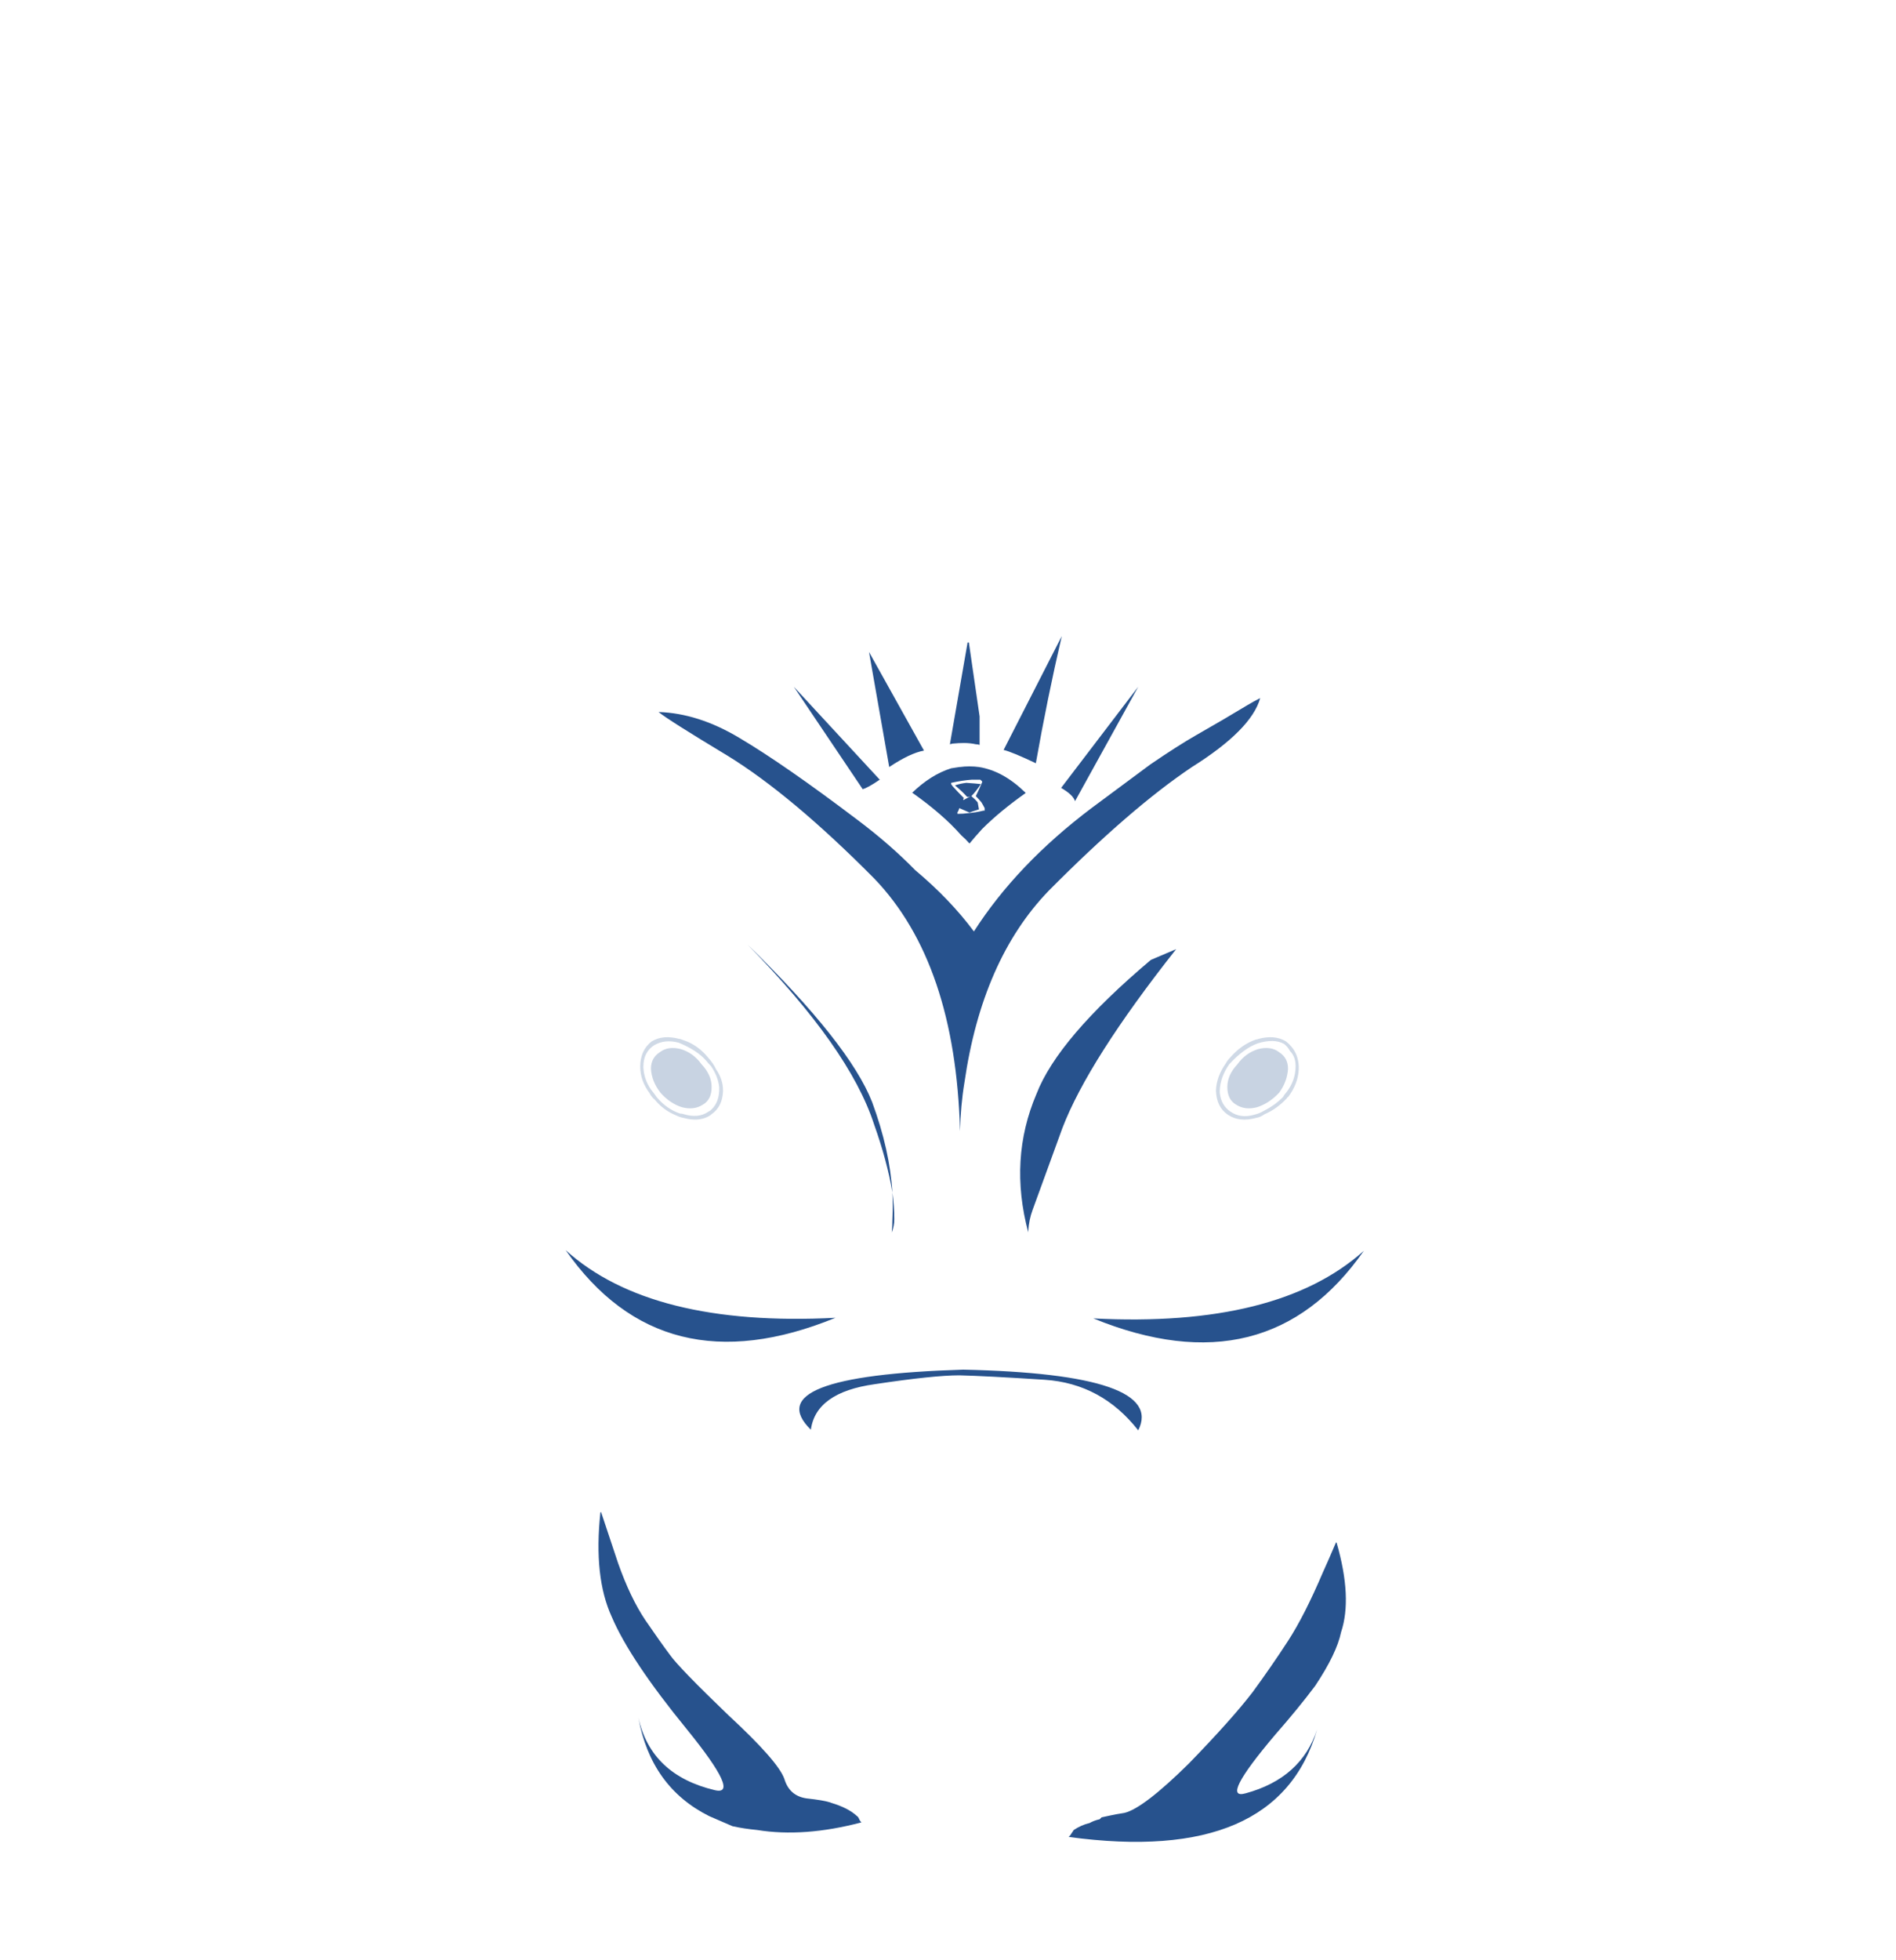 
<svg xmlns="http://www.w3.org/2000/svg" version="1.1" xmlns:xlink="http://www.w3.org/1999/xlink" preserveAspectRatio="none" x="0px" y="0px" width="150px" height="155px" viewBox="0 0 150 155">
<defs>
<g id="Layer1_0_FILL">
<path fill="#27528D" stroke="none" d="
M 44.75 98.85
Q 52.4 109.8 66.1 104.2 51.5 104.95 44.75 98.85
M 70.6 94.3
Q 70.4 90.95 69 87.15 67.2 82.55 59.15 74.7 67.2 82.9 69.15 88.9 70.2 91.85 70.6 94.3
M 70.6 96.45
Q 70.6 96.95 70.55 97.45 70.75 96.95 70.75 96.4 70.75 95.4 70.6 94.3 70.65 95.4 70.6 96.45
M 69.6 61.65
L 62.8 54.3 68.25 62.4
Q 68.65 62.3 69.6 61.65
M 64.15 113.05
Q 64.55 110.1 69.2 109.45 73.85 108.75 75.9 108.75 78 108.8 82.65 109.1 87.15 109.4 90.05 113.1 92.3 108.65 76.2 108.3 59.8 108.8 64.15 113.05
M 68.75 51.55
L 70.35 60.65
Q 72 59.55 73.1 59.35
L 68.75 51.55
M 105.75 122
L 105.7 121.95
Q 105.15 123.25 104.65 124.35 103.2 127.75 101.9 129.75 100.6 131.75 99.1 133.8 97.45 135.95 94.05 139.45 90.45 143 88.95 143.35 88.3 143.45 87.85 143.55 87.4 143.65 87.15 143.7 87.1 143.75 87 143.85 86.55 143.95 86.2 144.15 85.55 144.3 84.95 144.7 84.85 144.85 84.75 145 84.7 145.1 84.6 145.2
L 84.55 145.25
Q 101.1 147.5 104.2 136.75 102.95 140.6 98.55 141.8 96.45 142.4 100.9 137.15 102.7 135.1 104.05 133.3 105.75 130.75 106.1 129.05 107 126.35 105.75 122
M 107.9 98.9
Q 101.1 105 86.5 104.25 100.25 109.85 107.9 98.9
M 91.05 75.9
Q 83.7 82.1 82 86.5 79.8 91.65 81.35 97.45
L 81.35 97.35
Q 81.4 96.45 81.7 95.65 82.6 93.2 84.05 89.2 86.1 83.85 93.05 75.05 92 75.5 91.05 75.9
M 83.95 62.3
Q 84.9 62.85 85.05 63.35
L 90.05 54.3 83.95 62.3
M 91 60.45
Q 88.9 62 86.35 63.9 80.45 68.35 77.05 73.65 75.15 71.1 72.4 68.8 70.4 66.75 67.8 64.8 62.05 60.45 58.5 58.35 55.25 56.4 52.1 56.3 52.9 56.95 57.55 59.75 62.6 62.85 69.15 69.45 75.6 76.15 75.95 89.45 76 87.4 76.3 85.6 77.7 75.9 82.95 70.45 89.45 63.9 94.3 60.65 99 57.7 99.7 55.2 99.2 55.45 98.7 55.75 96.8 56.9 94.6 58.15 93.2 58.95 91 60.45
M 81.95 60.35
Q 82.85 55.25 84 50.3
L 79.4 59.3
Q 80.05 59.45 81.95 60.35
M 81.15 62.7
L 81.1 62.65
Q 79.35 60.95 77.45 60.65 77.1 60.6 76.7 60.6
L 76.65 60.6
Q 76.3 60.6 75.95 60.65
L 75.9 60.65
Q 75.55 60.7 75.25 60.75 73.65 61.25 72.15 62.7
L 72.2 62.7
Q 74.6 64.4 76.05 66.05 76.4 66.35 76.7 66.7 77.15 66.15 77.7 65.55 79.1 64.15 81.15 62.7
M 76.9 61.65
Q 77.4 61.65 77.55 61.65 77.75 61.8 77.7 61.85 77.5 62.35 77.2 62.95 77.45 63.2 77.65 63.45 77.8 63.7 77.9 63.9 77.9 64.05 77.9 64.1 77.85 64.1 77.8 64.1 77.2 64.25 76.55 64.3 76.2 64.35 75.85 64.35 75.8 64.35 75.75 64.35 75.75 64.3 75.75 64.25
L 75.75 64.2
Q 75.8 64.2 75.8 64.15 75.85 64.05 75.9 63.9 76.35 64.1 76.7 64.25 76.95 64.15 77.45 64 77.4 63.75 77.35 63.45 77.15 63.2 76.85 62.95 77.2 62.6 77.6 62 77.2 61.95 76.45 61.9 76 61.95 75.55 62.1 76.15 62.6 76.5 63 76.589 63.045 76.8 62.95 76.632 63.038 76.25 63.25
L 76.2 63.25
Q 76.2 63.2 76.25 63.1 75.8 62.65 75.35 62.15
L 75.25 62
Q 75.25 61.95 75.25 61.9 76.15 61.7 76.9 61.65
M 75.35 58.8
Q 75.85 58.75 76.25 58.75 76.75 58.75 77.2 58.85 77.35 58.85 77.5 58.9 77.5 57.8 77.5 56.65
L 76.65 50.8 76.55 50.8 75.15 58.85 75.35 58.8
M 47.55 119.55
L 47.5 119.6
Q 46.95 124.7 48.4 127.85 49.85 131.25 54.35 136.75 58.65 142.05 56.55 141.55 51.5 140.35 50.5 135.8 51.5 141.3 56.1 143.6 56.9 143.95 57.95 144.4 58.85 144.6 59.9 144.7 63.6 145.3 68.15 144.1 68.05 144 68 143.9 67.9 143.65 67.8 143.6 67.1 142.95 65.75 142.55 65.65 142.5 65.6 142.5 65.15 142.35 63.8 142.2 62.45 142 62.05 140.65 61.55 139.25 57.6 135.6 53.7 131.85 53 130.85 52.25 129.85 51.05 128.1 49.85 126.3 48.9 123.6 48 120.9 47.55 119.55 Z"/>

<path fill="#40689C" fill-opacity="0.251" stroke="none" d="
M 53.8 82.15
L 53.75 82.15
Q 52.45 81.8 51.55 82.35 50.65 83.05 50.65 84.35 50.65 85.45 51.4 86.45 51.55 86.75 51.8 86.95 52.5 87.8 53.5 88.2 53.8 88.35 54.1 88.4 55.2 88.7 56 88.3 56.2 88.2 56.3 88.1 57.15 87.5 57.2 86.3 57.2 86.25 57.2 86.2 57.2 85.35 56.65 84.55 56.45 84.1 56 83.6 55.3 82.75 54.35 82.35 54.05 82.25 53.8 82.15
M 51.5 86.15
Q 50.95 85.35 50.9 84.4
L 50.9 84.35
Q 50.9 83.2 51.75 82.65 52.6 82.15 53.7 82.45 55.15 83.05 55.85 83.85 56.05 84.1 56.25 84.3 56.8 85.1 56.9 85.95 56.9 86.1 56.9 86.25 56.85 87.3 56.15 87.85 56.1 87.85 56.05 87.9 55.25 88.45 54.1 88.1 53.95 88.05 53.8 88.05 52.75 87.7 51.95 86.75 51.75 86.45 51.5 86.15
M 99.55 82.15
Q 99.45 82.2 99.35 82.2 98.2 82.6 97.3 83.65 97.1 83.85 97 84.05 96.25 85.1 96.2 86.2
L 96.2 86.25
Q 96.25 87.55 97.15 88.15 98.05 88.75 99.35 88.4 99.7 88.35 100.05 88.1 101 87.7 101.8 86.85 101.85 86.75 101.9 86.75 102.7 85.7 102.75 84.55 102.75 84.45 102.75 84.3 102.7 83.4 102.2 82.8 102 82.55 101.75 82.35 100.85 81.8 99.55 82.15
M 96.5 86.2
Q 96.55 85.15 97.25 84.15 98.4 82.9 99.5 82.5 100.8 82.1 101.6 82.55 101.9 82.8 102.05 83.1 102.5 83.55 102.5 84.3 102.5 85.45 101.75 86.4 101.6 86.55 101.5 86.75 100.85 87.4 100.05 87.8 99.65 88.05 99.2 88.15 98.15 88.45 97.35 87.9 96.6 87.4 96.5 86.4
L 96.5 86.2 Z"/>

<path fill="#27528D" fill-opacity="0.251" stroke="none" d="
M 51.5 84.5
Q 51.55 85.5 52.25 86.4 53 87.25 53.95 87.55 54.9 87.8 55.6 87.35 56.3 86.95 56.3 85.95 56.3 85 55.5 84.15 54.85 83.25 53.85 82.95 52.85 82.7 52.2 83.2 51.5 83.65 51.5 84.5
M 101.2 83.2
Q 100.55 82.7 99.55 82.95 98.55 83.25 97.9 84.15 97.1 85 97.1 85.95 97.1 86.95 97.8 87.35 98.5 87.8 99.45 87.55 100.4 87.25 101.2 86.4 101.85 85.5 101.9 84.5 101.9 83.65 101.2 83.2 Z"/>
</g>

<g id="Layer0_0_FILL">
<path fill="#27528D" fill-opacity="0" stroke="none" d="
M 150.1 0
L 0 0 0 155.5 150.1 155.5 150.1 0 Z"/>
</g>
</defs>

<g transform="matrix( 1, 0, 0, 1, 0,0) ">
<use xlink:href="#Layer1_0_FILL"/>
</g>

<g transform="matrix( 1, 0, 0, 1, 0,0) ">
<use xlink:href="#Layer0_0_FILL"/>
</g>
</svg>
